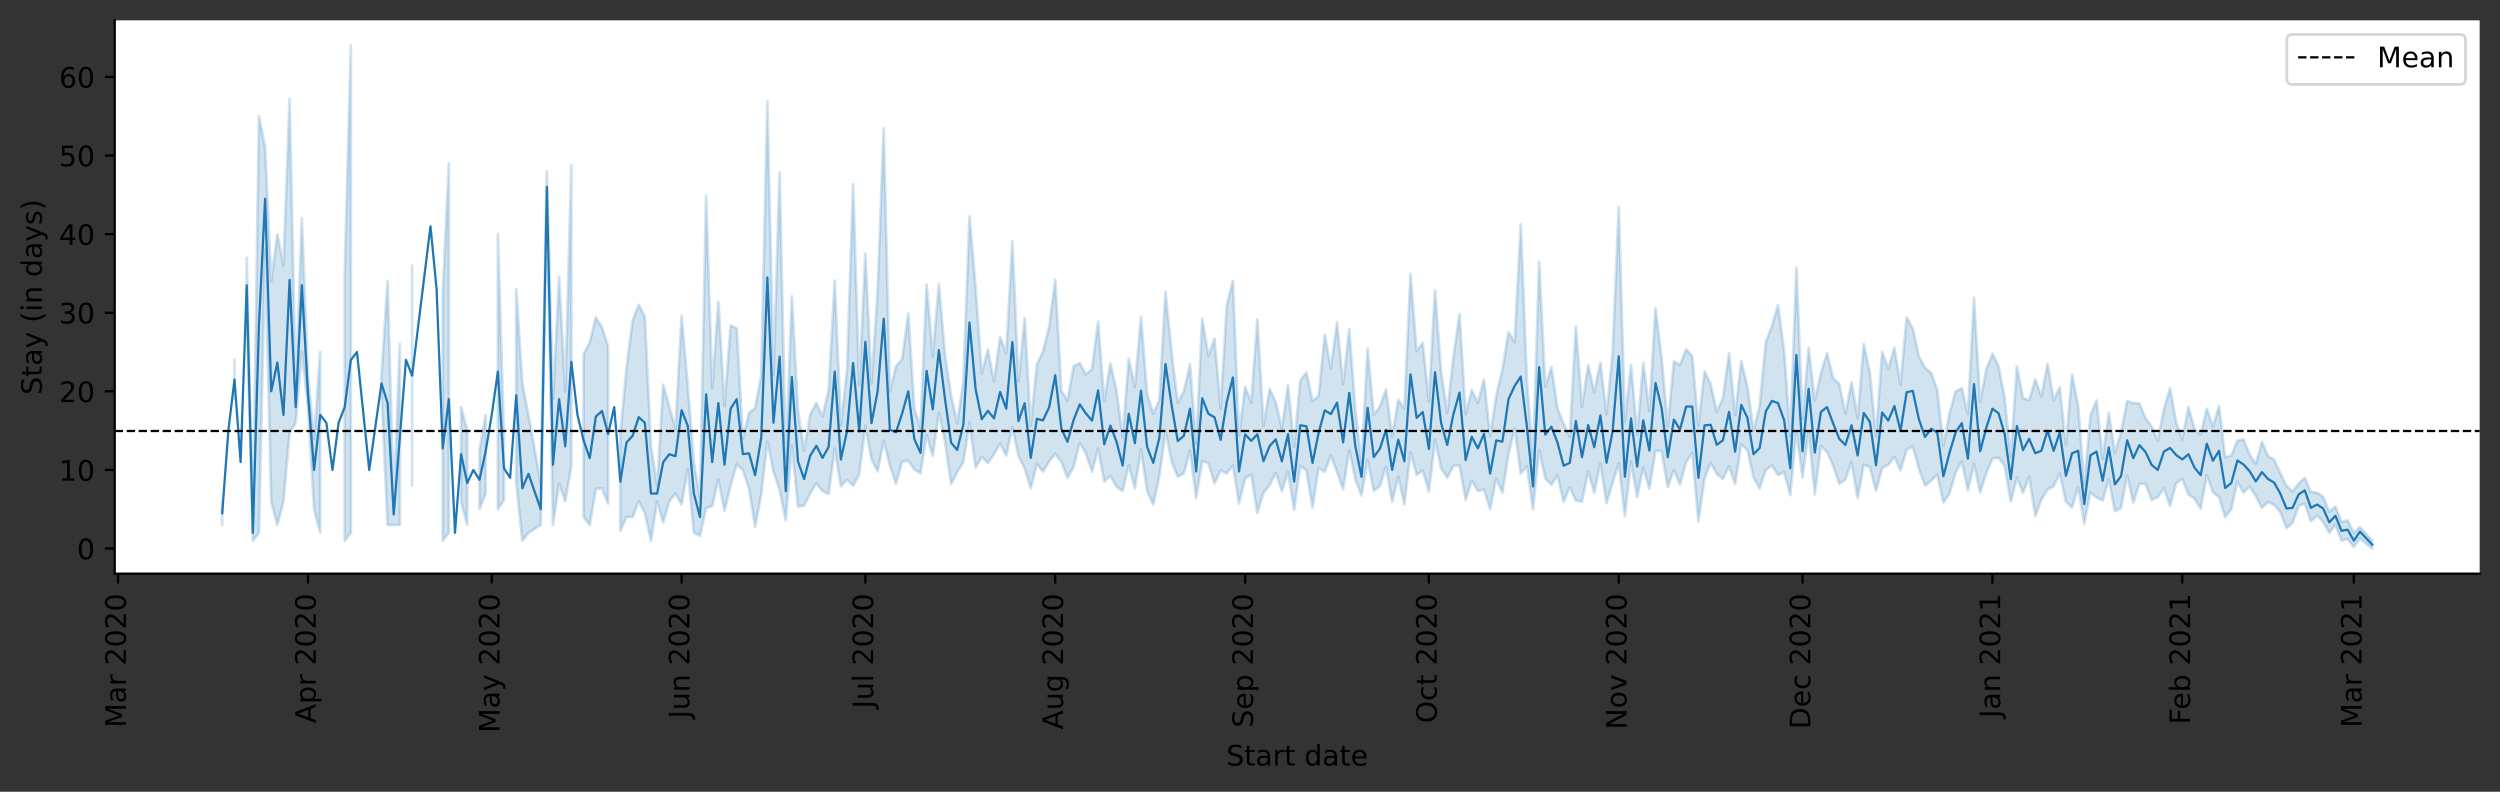 <?xml version="1.0" encoding="utf-8" standalone="no"?>
<!DOCTYPE svg PUBLIC "-//W3C//DTD SVG 1.1//EN"
  "http://www.w3.org/Graphics/SVG/1.1/DTD/svg11.dtd">
<!-- Created with matplotlib (https://matplotlib.org/) -->
<svg height="280.221pt" version="1.1" viewBox="0 0 884.803 280.221" width="884.803pt" xmlns="http://www.w3.org/2000/svg" xmlns:xlink="http://www.w3.org/1999/xlink">
 <rect x="0" y="0" width="884.803" height="280.221" fill="#333333" stroke="none"/>
 <defs>
  <style type="text/css">*{stroke-linecap:butt;stroke-linejoin:round;}</style>
 </defs>
 <g id="figure_1">
  <g id="patch_1">
   <path d="M 0 280.221 
L 884.803 280.221 
L 884.803 0 
L 0 0 
z
" style="fill:none;"/>
  </g>
  <g id="axes_1">
   <g id="patch_2">
    <path d="M 40.603 203.04 
L 877.603 203.04 
L 877.603 7.2 
L 40.603 7.2 
z
" style="fill:#ffffff;"/>
   </g>
   <g id="PolyCollection_1">
    <path clip-path="url(#p28c483b03a)" d="M 78.649 177.447 
L 78.649 185.793 
L 78.649 177.447 
L 78.649 177.447 
z
" style="fill:#1f77b4;fill-opacity:0.2;stroke:#1f77b4;stroke-opacity:0.2;"/>
    <path clip-path="url(#p28c483b03a)" d="M 82.984 127.375 
L 82.984 141.284 
L 82.984 127.375 
L 82.984 127.375 
z
" style="fill:#1f77b4;fill-opacity:0.2;stroke:#1f77b4;stroke-opacity:0.2;"/>
    <path clip-path="url(#p28c483b03a)" d="M 87.32 91.211 
L 87.32 110.684 
L 89.488 191.356 
L 91.656 188.575 
L 93.823 88.429 
L 95.991 177.447 
L 98.159 185.793 
L 100.327 177.447 
L 102.495 153.338 
L 104.663 149.629 
L 106.83 124.593 
L 108.998 144.065 
L 111.166 180.229 
L 113.334 188.575 
L 113.334 124.593 
L 113.334 124.593 
L 111.166 155.193 
L 108.998 132.938 
L 106.83 77.302 
L 104.663 138.502 
L 102.495 35.065 
L 100.327 93.993 
L 98.159 82.865 
L 95.991 99.556 
L 93.823 52.265 
L 91.656 41.138 
L 89.488 185.793 
L 87.32 91.211 
z
" style="fill:#1f77b4;fill-opacity:0.2;stroke:#1f77b4;stroke-opacity:0.2;"/>
    <path clip-path="url(#p28c483b03a)" d="M 122.005 96.775 
L 122.005 191.356 
L 124.173 188.575 
L 124.173 16.102 
L 124.173 16.102 
L 122.005 96.775 
z
" style="fill:#1f77b4;fill-opacity:0.2;stroke:#1f77b4;stroke-opacity:0.2;"/>
    <path clip-path="url(#p28c483b03a)" d="M 135.012 132.938 
L 135.012 138.502 
L 137.18 185.793 
L 139.348 185.793 
L 141.516 185.793 
L 141.516 121.811 
L 141.516 121.811 
L 139.348 178.375 
L 137.18 99.556 
L 135.012 132.938 
z
" style="fill:#1f77b4;fill-opacity:0.2;stroke:#1f77b4;stroke-opacity:0.2;"/>
    <path clip-path="url(#p28c483b03a)" d="M 145.851 93.993 
L 145.851 171.884 
L 145.851 93.993 
L 145.851 93.993 
z
" style="fill:#1f77b4;fill-opacity:0.2;stroke:#1f77b4;stroke-opacity:0.2;"/>
    <path clip-path="url(#p28c483b03a)" d="M 156.691 103.729 
L 156.691 191.356 
L 158.858 188.575 
L 158.858 57.829 
L 158.858 57.829 
L 156.691 103.729 
z
" style="fill:#1f77b4;fill-opacity:0.2;stroke:#1f77b4;stroke-opacity:0.2;"/>
    <path clip-path="url(#p28c483b03a)" d="M 163.194 144.065 
L 163.194 177.447 
L 165.362 185.793 
L 165.362 152.411 
L 165.362 152.411 
L 163.194 144.065 
z
" style="fill:#1f77b4;fill-opacity:0.2;stroke:#1f77b4;stroke-opacity:0.2;"/>
    <path clip-path="url(#p28c483b03a)" d="M 169.698 159.365 
L 169.698 180.229 
L 171.865 174.665 
L 171.865 146.847 
L 171.865 146.847 
L 169.698 159.365 
z
" style="fill:#1f77b4;fill-opacity:0.2;stroke:#1f77b4;stroke-opacity:0.2;"/>
    <path clip-path="url(#p28c483b03a)" d="M 176.201 82.865 
L 176.201 180.229 
L 178.369 176.891 
L 178.369 154.636 
L 178.369 154.636 
L 176.201 82.865 
z
" style="fill:#1f77b4;fill-opacity:0.2;stroke:#1f77b4;stroke-opacity:0.2;"/>
    <path clip-path="url(#p28c483b03a)" d="M 182.705 102.338 
L 182.705 170.956 
L 184.872 191.356 
L 187.04 188.575 
L 191.376 185.793 
L 193.544 71.738 
L 195.712 185.793 
L 197.879 171.089 
L 200.047 177.447 
L 202.215 164.929 
L 202.215 58.525 
L 202.215 58.525 
L 200.047 138.502 
L 197.879 97.967 
L 195.712 141.284 
L 193.544 60.611 
L 191.376 171.188 
L 187.04 146.847 
L 184.872 135.72 
L 182.705 102.338 
z
" style="fill:#1f77b4;fill-opacity:0.2;stroke:#1f77b4;stroke-opacity:0.2;"/>
    <path clip-path="url(#p28c483b03a)" d="M 206.551 125.288 
L 206.551 183.011 
L 208.719 185.793 
L 210.886 172.996 
L 213.054 172.811 
L 215.222 178.242 
L 215.222 122.606 
L 215.222 122.606 
L 213.054 115.784 
L 210.886 112.353 
L 208.719 121.115 
L 206.551 125.288 
z
" style="fill:#1f77b4;fill-opacity:0.2;stroke:#1f77b4;stroke-opacity:0.2;"/>
    <path clip-path="url(#p28c483b03a)" d="M 219.558 153.802 
L 219.558 187.879 
L 221.726 183.011 
L 223.893 183.011 
L 226.061 177.447 
L 228.229 181.62 
L 230.397 191.356 
L 232.565 177.447 
L 234.732 184.877 
L 236.9 177.447 
L 239.068 174.665 
L 241.236 178.56 
L 243.404 165.972 
L 245.572 188.575 
L 247.739 189.687 
L 249.907 179.881 
L 252.075 179.116 
L 254.243 169.665 
L 256.411 180.855 
L 258.579 171.884 
L 260.746 164.38 
L 262.914 166.32 
L 265.082 172.87 
L 267.25 186.411 
L 269.418 174.982 
L 271.586 156.262 
L 273.753 166.962 
L 275.921 173.28 
L 278.089 184.138 
L 280.257 157.722 
L 282.425 179.302 
L 284.593 178.945 
L 286.76 174.665 
L 288.928 171.038 
L 291.096 173.847 
L 293.264 174.869 
L 295.432 158.676 
L 297.6 172.121 
L 299.767 169.797 
L 301.935 171.884 
L 304.103 167.853 
L 306.271 150.644 
L 308.439 162.527 
L 310.607 166.826 
L 312.774 156.049 
L 314.942 164.816 
L 317.11 171.163 
L 319.278 163.417 
L 321.446 163.051 
L 323.614 166.204 
L 325.781 167.482 
L 327.949 153.941 
L 330.117 161.357 
L 332.285 146.02 
L 334.453 156.346 
L 336.621 171.31 
L 338.788 167.079 
L 340.956 163.417 
L 343.124 149.493 
L 345.292 165.547 
L 347.46 161.684 
L 349.628 163.901 
L 351.795 160.759 
L 353.963 157.047 
L 356.131 161.243 
L 358.299 151.182 
L 360.467 161.382 
L 362.635 165.715 
L 364.802 172.87 
L 366.97 164.234 
L 369.138 166.925 
L 371.306 163.361 
L 373.474 160.614 
L 375.642 163.46 
L 377.809 169.108 
L 379.977 165.312 
L 382.145 156.696 
L 384.313 160.435 
L 386.481 166.942 
L 388.649 158.853 
L 390.816 170.405 
L 392.984 168.437 
L 395.152 172.253 
L 397.32 173.778 
L 399.488 164.553 
L 401.656 172.816 
L 403.823 159.054 
L 405.991 173.805 
L 408.159 178.56 
L 410.327 168.52 
L 412.495 152.55 
L 414.663 163.42 
L 416.83 168.768 
L 418.998 167.56 
L 421.166 159.481 
L 423.334 176.27 
L 425.502 163.21 
L 427.67 163.941 
L 429.837 171.07 
L 432.005 166.444 
L 434.173 167.588 
L 436.341 164.692 
L 438.509 178.196 
L 440.677 169.256 
L 442.844 167.991 
L 445.012 181.518 
L 447.18 174.515 
L 449.348 171.648 
L 451.516 167.402 
L 453.684 173.834 
L 455.851 167.082 
L 458.019 180.497 
L 460.187 164.929 
L 462.355 166.426 
L 464.523 179.611 
L 466.691 165.547 
L 468.858 167.021 
L 471.026 161.261 
L 473.194 167.024 
L 475.362 173.135 
L 477.53 159.273 
L 479.698 169.663 
L 481.865 175.361 
L 484.033 162.783 
L 486.201 173.654 
L 488.369 172.058 
L 490.537 165.214 
L 492.705 177.601 
L 494.872 168.709 
L 497.04 178.56 
L 499.208 160.114 
L 501.376 168.059 
L 503.544 166.573 
L 505.712 173.976 
L 507.879 155.723 
L 510.047 165.706 
L 512.215 169.102 
L 514.383 164.929 
L 516.551 164.703 
L 518.719 176.891 
L 520.886 170.095 
L 523.054 173.8 
L 525.222 173.281 
L 527.39 180.229 
L 529.558 169.27 
L 531.726 174.434 
L 533.893 160.76 
L 536.061 151.536 
L 538.229 167.711 
L 540.397 165.015 
L 542.565 180.229 
L 544.732 159.264 
L 546.9 169.301 
L 549.068 171.612 
L 551.236 168.284 
L 553.404 177.661 
L 555.572 172.44 
L 557.739 177.239 
L 559.907 177.452 
L 562.075 166.916 
L 564.243 174.364 
L 566.411 164.029 
L 568.579 178.089 
L 570.746 170.961 
L 572.914 163.998 
L 575.082 182.614 
L 577.25 163.373 
L 579.418 175.861 
L 581.586 165.464 
L 583.753 172.954 
L 585.921 159.447 
L 588.089 159.648 
L 590.257 172.405 
L 592.425 166.327 
L 594.593 171.496 
L 596.76 163.543 
L 598.928 160.265 
L 601.096 184.528 
L 603.264 169.482 
L 605.432 163.776 
L 607.6 167.711 
L 609.767 169.53 
L 611.935 165.041 
L 614.103 171.354 
L 616.271 157.21 
L 618.439 159.37 
L 620.607 168.951 
L 622.774 172.909 
L 624.942 166.324 
L 627.11 164.735 
L 629.278 168.108 
L 631.446 167.066 
L 633.614 175.267 
L 635.781 152.682 
L 637.949 168.975 
L 640.117 152.537 
L 642.285 174.958 
L 644.453 157.859 
L 646.621 159.965 
L 648.788 164.929 
L 650.956 171.191 
L 653.124 169.734 
L 655.292 163.538 
L 657.46 176.294 
L 659.628 164.412 
L 661.795 165.393 
L 663.963 173.738 
L 666.131 165.778 
L 668.299 164.469 
L 670.467 161.645 
L 672.635 166.562 
L 674.802 159.128 
L 676.97 157.975 
L 679.138 165.906 
L 681.306 171.884 
L 683.474 170.096 
L 685.642 168.062 
L 687.809 177.799 
L 689.977 174.665 
L 692.145 167.247 
L 694.313 163.263 
L 696.481 173.606 
L 698.649 164.234 
L 700.816 174.318 
L 702.984 167.512 
L 705.152 162.346 
L 707.32 161.993 
L 709.488 164.86 
L 711.656 177.611 
L 713.823 169.102 
L 715.991 174.48 
L 718.159 168.688 
L 720.327 182.672 
L 722.495 176.837 
L 724.663 173.275 
L 726.83 172.087 
L 728.998 167.556 
L 731.166 177.586 
L 733.334 179.611 
L 735.502 172.405 
L 737.67 185.329 
L 739.837 174.278 
L 742.005 176.062 
L 744.173 177.154 
L 746.341 169.698 
L 748.509 180.925 
L 750.677 179.673 
L 752.844 168.246 
L 755.012 177.911 
L 757.18 171.242 
L 759.348 171.292 
L 761.516 176.948 
L 763.684 175.949 
L 765.851 172.817 
L 768.019 179.116 
L 770.187 171.049 
L 772.355 169.473 
L 774.523 174.982 
L 776.691 176.454 
L 778.858 180.003 
L 781.026 168.175 
L 783.194 174.208 
L 785.362 175.858 
L 787.53 183.011 
L 789.698 180.229 
L 791.865 170.4 
L 794.033 174.387 
L 796.201 172.197 
L 798.369 175.521 
L 800.537 179.832 
L 802.705 177.661 
L 804.872 178.737 
L 807.04 181.156 
L 809.208 186.905 
L 811.376 185.097 
L 813.544 178.993 
L 815.712 178.282 
L 817.879 184.528 
L 820.047 182.455 
L 822.215 184.68 
L 824.383 188.575 
L 826.551 185.793 
L 828.719 191.356 
L 830.886 190.8 
L 833.054 193.582 
L 835.222 190.562 
L 839.558 194.138 
L 839.558 191.356 
L 839.558 191.356 
L 835.222 186.588 
L 833.054 188.575 
L 830.886 184.124 
L 828.719 184.75 
L 826.551 179.302 
L 824.383 181.156 
L 822.215 175.778 
L 820.047 174.387 
L 817.879 174.16 
L 815.712 169.095 
L 813.544 171.111 
L 811.376 173.97 
L 809.208 171.884 
L 807.04 167.473 
L 804.872 162.682 
L 802.705 161.398 
L 800.537 156.385 
L 798.369 164.18 
L 796.201 160.907 
L 794.033 155.464 
L 791.865 155.935 
L 789.698 161.214 
L 787.53 161.855 
L 785.362 143.668 
L 783.194 151.014 
L 781.026 144.684 
L 778.858 153.802 
L 776.691 151.81 
L 774.523 144.065 
L 772.355 155.564 
L 770.187 149.337 
L 768.019 137.389 
L 765.851 144.749 
L 763.684 156.043 
L 761.516 150.881 
L 759.348 148.035 
L 757.18 142.776 
L 755.012 142.675 
L 752.844 141.92 
L 750.677 152.967 
L 748.509 160.287 
L 746.341 146.052 
L 744.173 162.363 
L 742.005 141.741 
L 739.837 147.245 
L 737.67 171.42 
L 735.502 143.718 
L 733.334 132.621 
L 731.166 157.418 
L 728.998 137.107 
L 726.83 141.671 
L 724.663 128.758 
L 722.495 140.356 
L 720.327 134.32 
L 718.159 141.697 
L 715.991 140.908 
L 713.823 129.753 
L 711.656 161.902 
L 709.488 140.841 
L 707.32 129.534 
L 705.152 125.189 
L 702.984 130.743 
L 700.816 142.327 
L 698.649 105.352 
L 696.481 146.45 
L 694.313 137.382 
L 692.145 138.502 
L 689.977 146.321 
L 687.809 157.796 
L 685.642 137.919 
L 683.474 131.952 
L 681.306 130.147 
L 679.138 126.119 
L 676.97 116.247 
L 674.802 112.3 
L 672.635 136.201 
L 670.467 123.075 
L 668.299 130.465 
L 666.131 124.454 
L 663.963 154.446 
L 661.795 132.003 
L 659.628 121.802 
L 657.46 148.001 
L 655.292 135.277 
L 653.124 146.468 
L 650.956 135.943 
L 648.788 133.86 
L 646.621 124.99 
L 644.453 132.121 
L 642.285 141.862 
L 640.117 123.075 
L 637.949 148.485 
L 635.781 94.774 
L 633.614 154.597 
L 631.446 124.222 
L 629.278 107.897 
L 627.11 115.443 
L 624.942 121.115 
L 622.774 143.623 
L 620.607 152.565 
L 618.439 136.714 
L 616.271 127.838 
L 614.103 146.844 
L 611.935 125.015 
L 609.767 140.856 
L 607.6 145.735 
L 605.432 135.946 
L 603.264 131.45 
L 601.096 150.634 
L 598.928 126.057 
L 596.76 123.594 
L 594.593 129.163 
L 592.425 127.927 
L 590.257 150.842 
L 588.089 126.818 
L 585.921 109.047 
L 583.753 145.558 
L 581.586 128.439 
L 579.418 153.736 
L 577.25 129.113 
L 575.082 149.232 
L 572.914 73.236 
L 570.746 124.764 
L 568.579 146.633 
L 566.411 128.352 
L 564.243 138.811 
L 562.075 129.148 
L 559.907 144.065 
L 557.739 115.6 
L 555.572 154.636 
L 553.404 150.046 
L 551.236 144.556 
L 549.068 129.878 
L 546.9 136.714 
L 544.732 92.687 
L 542.565 162.982 
L 540.397 134.407 
L 538.229 79.388 
L 536.061 121.072 
L 533.893 117.476 
L 531.726 130.852 
L 529.558 139.966 
L 527.39 154.434 
L 525.222 134.329 
L 523.054 142.496 
L 520.886 138.094 
L 518.719 146.562 
L 516.551 111.124 
L 514.383 126.447 
L 512.215 146.152 
L 510.047 131.698 
L 507.879 102.686 
L 505.712 142.211 
L 503.544 121.299 
L 501.376 124.245 
L 499.208 96.967 
L 497.04 144.608 
L 494.872 141.477 
L 492.705 154.607 
L 490.537 137.803 
L 488.369 143.887 
L 486.201 146.847 
L 484.033 123.455 
L 481.865 163.877 
L 479.698 145.178 
L 477.53 116.433 
L 475.362 135.859 
L 473.194 114.152 
L 471.026 130.348 
L 468.858 118.56 
L 466.691 140.198 
L 464.523 141.894 
L 462.355 131.805 
L 460.187 134.677 
L 458.019 158.104 
L 455.851 136.349 
L 453.684 151.715 
L 451.516 142.358 
L 449.348 137.531 
L 447.18 150.711 
L 445.012 113.027 
L 442.844 142.484 
L 440.677 136.877 
L 438.509 154.123 
L 436.341 99.389 
L 434.173 108.028 
L 432.005 144.664 
L 429.837 119.843 
L 427.67 125.969 
L 425.502 112.792 
L 423.334 157.116 
L 421.166 128.881 
L 418.998 138.502 
L 416.83 142.508 
L 414.663 124.711 
L 412.495 103.262 
L 410.327 141.573 
L 408.159 146.43 
L 405.991 139.545 
L 403.823 112.189 
L 401.656 137.014 
L 399.488 126.995 
L 397.32 154.859 
L 395.152 138.139 
L 392.984 128.596 
L 390.816 142.025 
L 388.649 113.813 
L 386.481 130.616 
L 384.313 132.51 
L 382.145 128.439 
L 379.977 129.651 
L 377.809 141.821 
L 375.642 138.249 
L 373.474 98.949 
L 371.306 115.702 
L 369.138 124.351 
L 366.97 128.989 
L 364.802 150.611 
L 362.635 112.613 
L 360.467 135.094 
L 358.299 85.334 
L 356.131 125.07 
L 353.963 119.255 
L 351.795 135.052 
L 349.628 123.74 
L 347.46 132.217 
L 345.292 101.716 
L 343.124 76.599 
L 340.956 134.991 
L 338.788 149.752 
L 336.621 140.113 
L 334.453 125.643 
L 332.285 100.53 
L 330.117 126.177 
L 327.949 100.662 
L 325.781 151.368 
L 323.614 144.642 
L 321.446 111.007 
L 319.278 127.13 
L 317.11 129.571 
L 314.942 138.615 
L 312.774 45.418 
L 310.607 102.838 
L 308.439 135.846 
L 306.271 89.73 
L 304.103 136.415 
L 301.935 65.21 
L 299.767 131.195 
L 297.6 150.556 
L 295.432 99.313 
L 293.264 138.104 
L 291.096 147.334 
L 288.928 142.562 
L 286.76 146.61 
L 284.593 159.472 
L 282.425 145.219 
L 280.257 104.867 
L 278.089 162.982 
L 275.921 61.069 
L 273.753 132.724 
L 271.586 35.896 
L 269.418 132.938 
L 267.25 144.367 
L 265.082 146.193 
L 262.914 155.193 
L 260.746 116.247 
L 258.579 115.135 
L 256.411 143.756 
L 254.243 106.789 
L 252.075 137.389 
L 249.907 69.295 
L 247.739 176.335 
L 245.572 163.538 
L 243.404 136.415 
L 241.236 111.796 
L 239.068 151.715 
L 236.9 144.065 
L 234.732 136.172 
L 232.565 171.884 
L 230.397 157.975 
L 228.229 112.075 
L 226.061 107.872 
L 223.893 113.465 
L 221.726 130.156 
L 219.558 153.802 
z
" style="fill:#1f77b4;fill-opacity:0.2;stroke:#1f77b4;stroke-opacity:0.2;"/>
   </g>
   <g id="matplotlib.axis_1">
    <g id="xtick_1">
     <g id="line2d_1">
      <defs>
       <path d="M 0 0 
L 0 3.5 
" id="m3327deceac" style="stroke:#000000;stroke-width:0.8;"/>
      </defs>
      <g>
       <use style="stroke:#000000;stroke-width:0.8;" x="41.795" xlink:href="#m3327deceac" y="203.04"/>
      </g>
     </g>
     <g id="text_1">
      <!-- Mar 2020 -->
      <g transform="translate(44.555 257.535)rotate(-90)scale(0.1 -0.1)">
       <defs>
        <path d="M 9.812 72.906 
L 24.516 72.906 
L 43.109 23.297 
L 61.812 72.906 
L 76.516 72.906 
L 76.516 0 
L 66.891 0 
L 66.891 64.016 
L 48.094 14.016 
L 38.188 14.016 
L 19.391 64.016 
L 19.391 0 
L 9.812 0 
z
" id="DejaVuSans-77"/>
        <path d="M 34.281 27.484 
Q 23.391 27.484 19.188 25 
Q 14.984 22.516 14.984 16.5 
Q 14.984 11.719 18.141 8.906 
Q 21.297 6.109 26.703 6.109 
Q 34.188 6.109 38.703 11.406 
Q 43.219 16.703 43.219 25.484 
L 43.219 27.484 
z
M 52.203 31.203 
L 52.203 0 
L 43.219 0 
L 43.219 8.297 
Q 40.141 3.328 35.547 0.953 
Q 30.953 -1.422 24.312 -1.422 
Q 15.922 -1.422 10.953 3.297 
Q 6 8.016 6 15.922 
Q 6 25.141 12.172 29.828 
Q 18.359 34.516 30.609 34.516 
L 43.219 34.516 
L 43.219 35.406 
Q 43.219 41.609 39.141 45 
Q 35.062 48.391 27.688 48.391 
Q 23 48.391 18.547 47.266 
Q 14.109 46.141 10.016 43.891 
L 10.016 52.203 
Q 14.938 54.109 19.578 55.047 
Q 24.219 56 28.609 56 
Q 40.484 56 46.344 49.844 
Q 52.203 43.703 52.203 31.203 
z
" id="DejaVuSans-97"/>
        <path d="M 41.109 46.297 
Q 39.594 47.172 37.812 47.578 
Q 36.031 48 33.891 48 
Q 26.266 48 22.188 43.047 
Q 18.109 38.094 18.109 28.812 
L 18.109 0 
L 9.078 0 
L 9.078 54.688 
L 18.109 54.688 
L 18.109 46.188 
Q 20.953 51.172 25.484 53.578 
Q 30.031 56 36.531 56 
Q 37.453 56 38.578 55.875 
Q 39.703 55.766 41.062 55.516 
z
" id="DejaVuSans-114"/>
        <path id="DejaVuSans-32"/>
        <path d="M 19.188 8.297 
L 53.609 8.297 
L 53.609 0 
L 7.328 0 
L 7.328 8.297 
Q 12.938 14.109 22.625 23.891 
Q 32.328 33.688 34.812 36.531 
Q 39.547 41.844 41.422 45.531 
Q 43.312 49.219 43.312 52.781 
Q 43.312 58.594 39.234 62.25 
Q 35.156 65.922 28.609 65.922 
Q 23.969 65.922 18.812 64.312 
Q 13.672 62.703 7.812 59.422 
L 7.812 69.391 
Q 13.766 71.781 18.938 73 
Q 24.125 74.219 28.422 74.219 
Q 39.75 74.219 46.484 68.547 
Q 53.219 62.891 53.219 53.422 
Q 53.219 48.922 51.531 44.891 
Q 49.859 40.875 45.406 35.406 
Q 44.188 33.984 37.641 27.219 
Q 31.109 20.453 19.188 8.297 
z
" id="DejaVuSans-50"/>
        <path d="M 31.781 66.406 
Q 24.172 66.406 20.328 58.906 
Q 16.5 51.422 16.5 36.375 
Q 16.5 21.391 20.328 13.891 
Q 24.172 6.391 31.781 6.391 
Q 39.453 6.391 43.281 13.891 
Q 47.125 21.391 47.125 36.375 
Q 47.125 51.422 43.281 58.906 
Q 39.453 66.406 31.781 66.406 
z
M 31.781 74.219 
Q 44.047 74.219 50.516 64.516 
Q 56.984 54.828 56.984 36.375 
Q 56.984 17.969 50.516 8.266 
Q 44.047 -1.422 31.781 -1.422 
Q 19.531 -1.422 13.062 8.266 
Q 6.594 17.969 6.594 36.375 
Q 6.594 54.828 13.062 64.516 
Q 19.531 74.219 31.781 74.219 
z
" id="DejaVuSans-48"/>
       </defs>
       <use xlink:href="#DejaVuSans-77"/>
       <use x="86.279" xlink:href="#DejaVuSans-97"/>
       <use x="147.559" xlink:href="#DejaVuSans-114"/>
       <use x="188.672" xlink:href="#DejaVuSans-32"/>
       <use x="220.459" xlink:href="#DejaVuSans-50"/>
       <use x="284.082" xlink:href="#DejaVuSans-48"/>
       <use x="347.705" xlink:href="#DejaVuSans-50"/>
       <use x="411.328" xlink:href="#DejaVuSans-48"/>
      </g>
     </g>
    </g>
    <g id="xtick_2">
     <g id="line2d_2">
      <g>
       <use style="stroke:#000000;stroke-width:0.8;" x="108.998" xlink:href="#m3327deceac" y="203.04"/>
      </g>
     </g>
     <g id="text_2">
      <!-- Apr 2020 -->
      <g transform="translate(111.758 255.968)rotate(-90)scale(0.1 -0.1)">
       <defs>
        <path d="M 34.188 63.188 
L 20.797 26.906 
L 47.609 26.906 
z
M 28.609 72.906 
L 39.797 72.906 
L 67.578 0 
L 57.328 0 
L 50.688 18.703 
L 17.828 18.703 
L 11.188 0 
L 0.781 0 
z
" id="DejaVuSans-65"/>
        <path d="M 18.109 8.203 
L 18.109 -20.797 
L 9.078 -20.797 
L 9.078 54.688 
L 18.109 54.688 
L 18.109 46.391 
Q 20.953 51.266 25.266 53.625 
Q 29.594 56 35.594 56 
Q 45.562 56 51.781 48.094 
Q 58.016 40.188 58.016 27.297 
Q 58.016 14.406 51.781 6.484 
Q 45.562 -1.422 35.594 -1.422 
Q 29.594 -1.422 25.266 0.953 
Q 20.953 3.328 18.109 8.203 
z
M 48.688 27.297 
Q 48.688 37.203 44.609 42.844 
Q 40.531 48.484 33.406 48.484 
Q 26.266 48.484 22.188 42.844 
Q 18.109 37.203 18.109 27.297 
Q 18.109 17.391 22.188 11.75 
Q 26.266 6.109 33.406 6.109 
Q 40.531 6.109 44.609 11.75 
Q 48.688 17.391 48.688 27.297 
z
" id="DejaVuSans-112"/>
       </defs>
       <use xlink:href="#DejaVuSans-65"/>
       <use x="68.408" xlink:href="#DejaVuSans-112"/>
       <use x="131.885" xlink:href="#DejaVuSans-114"/>
       <use x="172.998" xlink:href="#DejaVuSans-32"/>
       <use x="204.785" xlink:href="#DejaVuSans-50"/>
       <use x="268.408" xlink:href="#DejaVuSans-48"/>
       <use x="332.031" xlink:href="#DejaVuSans-50"/>
       <use x="395.654" xlink:href="#DejaVuSans-48"/>
      </g>
     </g>
    </g>
    <g id="xtick_3">
     <g id="line2d_3">
      <g>
       <use style="stroke:#000000;stroke-width:0.8;" x="174.033" xlink:href="#m3327deceac" y="203.04"/>
      </g>
     </g>
     <g id="text_3">
      <!-- May 2020 -->
      <g transform="translate(176.793 259.343)rotate(-90)scale(0.1 -0.1)">
       <defs>
        <path d="M 32.172 -5.078 
Q 28.375 -14.844 24.75 -17.812 
Q 21.141 -20.797 15.094 -20.797 
L 7.906 -20.797 
L 7.906 -13.281 
L 13.188 -13.281 
Q 16.891 -13.281 18.938 -11.516 
Q 21 -9.766 23.484 -3.219 
L 25.094 0.875 
L 2.984 54.688 
L 12.5 54.688 
L 29.594 11.922 
L 46.688 54.688 
L 56.203 54.688 
z
" id="DejaVuSans-121"/>
       </defs>
       <use xlink:href="#DejaVuSans-77"/>
       <use x="86.279" xlink:href="#DejaVuSans-97"/>
       <use x="147.559" xlink:href="#DejaVuSans-121"/>
       <use x="206.738" xlink:href="#DejaVuSans-32"/>
       <use x="238.525" xlink:href="#DejaVuSans-50"/>
       <use x="302.148" xlink:href="#DejaVuSans-48"/>
       <use x="365.771" xlink:href="#DejaVuSans-50"/>
       <use x="429.395" xlink:href="#DejaVuSans-48"/>
      </g>
     </g>
    </g>
    <g id="xtick_4">
     <g id="line2d_4">
      <g>
       <use style="stroke:#000000;stroke-width:0.8;" x="241.236" xlink:href="#m3327deceac" y="203.04"/>
      </g>
     </g>
     <g id="text_4">
      <!-- Jun 2020 -->
      <g transform="translate(243.995 254.293)rotate(-90)scale(0.1 -0.1)">
       <defs>
        <path d="M 9.812 72.906 
L 19.672 72.906 
L 19.672 5.078 
Q 19.672 -8.109 14.672 -14.062 
Q 9.672 -20.016 -1.422 -20.016 
L -5.172 -20.016 
L -5.172 -11.719 
L -2.094 -11.719 
Q 4.438 -11.719 7.125 -8.047 
Q 9.812 -4.391 9.812 5.078 
z
" id="DejaVuSans-74"/>
        <path d="M 8.5 21.578 
L 8.5 54.688 
L 17.484 54.688 
L 17.484 21.922 
Q 17.484 14.156 20.5 10.266 
Q 23.531 6.391 29.594 6.391 
Q 36.859 6.391 41.078 11.031 
Q 45.312 15.672 45.312 23.688 
L 45.312 54.688 
L 54.297 54.688 
L 54.297 0 
L 45.312 0 
L 45.312 8.406 
Q 42.047 3.422 37.719 1 
Q 33.406 -1.422 27.688 -1.422 
Q 18.266 -1.422 13.375 4.438 
Q 8.5 10.297 8.5 21.578 
z
M 31.109 56 
z
" id="DejaVuSans-117"/>
        <path d="M 54.891 33.016 
L 54.891 0 
L 45.906 0 
L 45.906 32.719 
Q 45.906 40.484 42.875 44.328 
Q 39.844 48.188 33.797 48.188 
Q 26.516 48.188 22.312 43.547 
Q 18.109 38.922 18.109 30.906 
L 18.109 0 
L 9.078 0 
L 9.078 54.688 
L 18.109 54.688 
L 18.109 46.188 
Q 21.344 51.125 25.703 53.562 
Q 30.078 56 35.797 56 
Q 45.219 56 50.047 50.172 
Q 54.891 44.344 54.891 33.016 
z
" id="DejaVuSans-110"/>
       </defs>
       <use xlink:href="#DejaVuSans-74"/>
       <use x="29.492" xlink:href="#DejaVuSans-117"/>
       <use x="92.871" xlink:href="#DejaVuSans-110"/>
       <use x="156.25" xlink:href="#DejaVuSans-32"/>
       <use x="188.037" xlink:href="#DejaVuSans-50"/>
       <use x="251.66" xlink:href="#DejaVuSans-48"/>
       <use x="315.283" xlink:href="#DejaVuSans-50"/>
       <use x="378.906" xlink:href="#DejaVuSans-48"/>
      </g>
     </g>
    </g>
    <g id="xtick_5">
     <g id="line2d_5">
      <g>
       <use style="stroke:#000000;stroke-width:0.8;" x="306.271" xlink:href="#m3327deceac" y="203.04"/>
      </g>
     </g>
     <g id="text_5">
      <!-- Jul 2020 -->
      <g transform="translate(309.03 250.734)rotate(-90)scale(0.1 -0.1)">
       <defs>
        <path d="M 9.422 75.984 
L 18.406 75.984 
L 18.406 0 
L 9.422 0 
z
" id="DejaVuSans-108"/>
       </defs>
       <use xlink:href="#DejaVuSans-74"/>
       <use x="29.492" xlink:href="#DejaVuSans-117"/>
       <use x="92.871" xlink:href="#DejaVuSans-108"/>
       <use x="120.654" xlink:href="#DejaVuSans-32"/>
       <use x="152.441" xlink:href="#DejaVuSans-50"/>
       <use x="216.064" xlink:href="#DejaVuSans-48"/>
       <use x="279.688" xlink:href="#DejaVuSans-50"/>
       <use x="343.311" xlink:href="#DejaVuSans-48"/>
      </g>
     </g>
    </g>
    <g id="xtick_6">
     <g id="line2d_6">
      <g>
       <use style="stroke:#000000;stroke-width:0.8;" x="373.474" xlink:href="#m3327deceac" y="203.04"/>
      </g>
     </g>
     <g id="text_6">
      <!-- Aug 2020 -->
      <g transform="translate(376.233 258.195)rotate(-90)scale(0.1 -0.1)">
       <defs>
        <path d="M 45.406 27.984 
Q 45.406 37.75 41.375 43.109 
Q 37.359 48.484 30.078 48.484 
Q 22.859 48.484 18.828 43.109 
Q 14.797 37.75 14.797 27.984 
Q 14.797 18.266 18.828 12.891 
Q 22.859 7.516 30.078 7.516 
Q 37.359 7.516 41.375 12.891 
Q 45.406 18.266 45.406 27.984 
z
M 54.391 6.781 
Q 54.391 -7.172 48.188 -13.984 
Q 42 -20.797 29.203 -20.797 
Q 24.469 -20.797 20.266 -20.094 
Q 16.062 -19.391 12.109 -17.922 
L 12.109 -9.188 
Q 16.062 -11.328 19.922 -12.344 
Q 23.781 -13.375 27.781 -13.375 
Q 36.625 -13.375 41.016 -8.766 
Q 45.406 -4.156 45.406 5.172 
L 45.406 9.625 
Q 42.625 4.781 38.281 2.391 
Q 33.938 0 27.875 0 
Q 17.828 0 11.672 7.656 
Q 5.516 15.328 5.516 27.984 
Q 5.516 40.672 11.672 48.328 
Q 17.828 56 27.875 56 
Q 33.938 56 38.281 53.609 
Q 42.625 51.219 45.406 46.391 
L 45.406 54.688 
L 54.391 54.688 
z
" id="DejaVuSans-103"/>
       </defs>
       <use xlink:href="#DejaVuSans-65"/>
       <use x="68.408" xlink:href="#DejaVuSans-117"/>
       <use x="131.787" xlink:href="#DejaVuSans-103"/>
       <use x="195.264" xlink:href="#DejaVuSans-32"/>
       <use x="227.051" xlink:href="#DejaVuSans-50"/>
       <use x="290.674" xlink:href="#DejaVuSans-48"/>
       <use x="354.297" xlink:href="#DejaVuSans-50"/>
       <use x="417.92" xlink:href="#DejaVuSans-48"/>
      </g>
     </g>
    </g>
    <g id="xtick_7">
     <g id="line2d_7">
      <g>
       <use style="stroke:#000000;stroke-width:0.8;" x="440.677" xlink:href="#m3327deceac" y="203.04"/>
      </g>
     </g>
     <g id="text_7">
      <!-- Sep 2020 -->
      <g transform="translate(443.436 257.518)rotate(-90)scale(0.1 -0.1)">
       <defs>
        <path d="M 53.516 70.516 
L 53.516 60.891 
Q 47.906 63.578 42.922 64.891 
Q 37.938 66.219 33.297 66.219 
Q 25.25 66.219 20.875 63.094 
Q 16.5 59.969 16.5 54.203 
Q 16.5 49.359 19.406 46.891 
Q 22.312 44.438 30.422 42.922 
L 36.375 41.703 
Q 47.406 39.594 52.656 34.297 
Q 57.906 29 57.906 20.125 
Q 57.906 9.516 50.797 4.047 
Q 43.703 -1.422 29.984 -1.422 
Q 24.812 -1.422 18.969 -0.25 
Q 13.141 0.922 6.891 3.219 
L 6.891 13.375 
Q 12.891 10.016 18.656 8.297 
Q 24.422 6.594 29.984 6.594 
Q 38.422 6.594 43.016 9.906 
Q 47.609 13.234 47.609 19.391 
Q 47.609 24.75 44.312 27.781 
Q 41.016 30.812 33.5 32.328 
L 27.484 33.5 
Q 16.453 35.688 11.516 40.375 
Q 6.594 45.062 6.594 53.422 
Q 6.594 63.094 13.406 68.656 
Q 20.219 74.219 32.172 74.219 
Q 37.312 74.219 42.625 73.281 
Q 47.953 72.359 53.516 70.516 
z
" id="DejaVuSans-83"/>
        <path d="M 56.203 29.594 
L 56.203 25.203 
L 14.891 25.203 
Q 15.484 15.922 20.484 11.062 
Q 25.484 6.203 34.422 6.203 
Q 39.594 6.203 44.453 7.469 
Q 49.312 8.734 54.109 11.281 
L 54.109 2.781 
Q 49.266 0.734 44.188 -0.344 
Q 39.109 -1.422 33.891 -1.422 
Q 20.797 -1.422 13.156 6.188 
Q 5.516 13.812 5.516 26.812 
Q 5.516 40.234 12.766 48.109 
Q 20.016 56 32.328 56 
Q 43.359 56 49.781 48.891 
Q 56.203 41.797 56.203 29.594 
z
M 47.219 32.234 
Q 47.125 39.594 43.094 43.984 
Q 39.062 48.391 32.422 48.391 
Q 24.906 48.391 20.391 44.141 
Q 15.875 39.891 15.188 32.172 
z
" id="DejaVuSans-101"/>
       </defs>
       <use xlink:href="#DejaVuSans-83"/>
       <use x="63.477" xlink:href="#DejaVuSans-101"/>
       <use x="125" xlink:href="#DejaVuSans-112"/>
       <use x="188.477" xlink:href="#DejaVuSans-32"/>
       <use x="220.264" xlink:href="#DejaVuSans-50"/>
       <use x="283.887" xlink:href="#DejaVuSans-48"/>
       <use x="347.51" xlink:href="#DejaVuSans-50"/>
       <use x="411.133" xlink:href="#DejaVuSans-48"/>
      </g>
     </g>
    </g>
    <g id="xtick_8">
     <g id="line2d_8">
      <g>
       <use style="stroke:#000000;stroke-width:0.8;" x="505.712" xlink:href="#m3327deceac" y="203.04"/>
      </g>
     </g>
     <g id="text_8">
      <!-- Oct 2020 -->
      <g transform="translate(508.471 255.959)rotate(-90)scale(0.1 -0.1)">
       <defs>
        <path d="M 39.406 66.219 
Q 28.656 66.219 22.328 58.203 
Q 16.016 50.203 16.016 36.375 
Q 16.016 22.609 22.328 14.594 
Q 28.656 6.594 39.406 6.594 
Q 50.141 6.594 56.422 14.594 
Q 62.703 22.609 62.703 36.375 
Q 62.703 50.203 56.422 58.203 
Q 50.141 66.219 39.406 66.219 
z
M 39.406 74.219 
Q 54.734 74.219 63.906 63.938 
Q 73.094 53.656 73.094 36.375 
Q 73.094 19.141 63.906 8.859 
Q 54.734 -1.422 39.406 -1.422 
Q 24.031 -1.422 14.812 8.828 
Q 5.609 19.094 5.609 36.375 
Q 5.609 53.656 14.812 63.938 
Q 24.031 74.219 39.406 74.219 
z
" id="DejaVuSans-79"/>
        <path d="M 48.781 52.594 
L 48.781 44.188 
Q 44.969 46.297 41.141 47.344 
Q 37.312 48.391 33.406 48.391 
Q 24.656 48.391 19.812 42.844 
Q 14.984 37.312 14.984 27.297 
Q 14.984 17.281 19.812 11.734 
Q 24.656 6.203 33.406 6.203 
Q 37.312 6.203 41.141 7.25 
Q 44.969 8.297 48.781 10.406 
L 48.781 2.094 
Q 45.016 0.344 40.984 -0.531 
Q 36.969 -1.422 32.422 -1.422 
Q 20.062 -1.422 12.781 6.344 
Q 5.516 14.109 5.516 27.297 
Q 5.516 40.672 12.859 48.328 
Q 20.219 56 33.016 56 
Q 37.156 56 41.109 55.141 
Q 45.062 54.297 48.781 52.594 
z
" id="DejaVuSans-99"/>
        <path d="M 18.312 70.219 
L 18.312 54.688 
L 36.812 54.688 
L 36.812 47.703 
L 18.312 47.703 
L 18.312 18.016 
Q 18.312 11.328 20.141 9.422 
Q 21.969 7.516 27.594 7.516 
L 36.812 7.516 
L 36.812 0 
L 27.594 0 
Q 17.188 0 13.234 3.875 
Q 9.281 7.766 9.281 18.016 
L 9.281 47.703 
L 2.688 47.703 
L 2.688 54.688 
L 9.281 54.688 
L 9.281 70.219 
z
" id="DejaVuSans-116"/>
       </defs>
       <use xlink:href="#DejaVuSans-79"/>
       <use x="78.711" xlink:href="#DejaVuSans-99"/>
       <use x="133.691" xlink:href="#DejaVuSans-116"/>
       <use x="172.9" xlink:href="#DejaVuSans-32"/>
       <use x="204.688" xlink:href="#DejaVuSans-50"/>
       <use x="268.311" xlink:href="#DejaVuSans-48"/>
       <use x="331.934" xlink:href="#DejaVuSans-50"/>
       <use x="395.557" xlink:href="#DejaVuSans-48"/>
      </g>
     </g>
    </g>
    <g id="xtick_9">
     <g id="line2d_9">
      <g>
       <use style="stroke:#000000;stroke-width:0.8;" x="572.914" xlink:href="#m3327deceac" y="203.04"/>
      </g>
     </g>
     <g id="text_9">
      <!-- Nov 2020 -->
      <g transform="translate(575.674 258.187)rotate(-90)scale(0.1 -0.1)">
       <defs>
        <path d="M 9.812 72.906 
L 23.094 72.906 
L 55.422 11.922 
L 55.422 72.906 
L 64.984 72.906 
L 64.984 0 
L 51.703 0 
L 19.391 60.984 
L 19.391 0 
L 9.812 0 
z
" id="DejaVuSans-78"/>
        <path d="M 30.609 48.391 
Q 23.391 48.391 19.188 42.75 
Q 14.984 37.109 14.984 27.297 
Q 14.984 17.484 19.156 11.844 
Q 23.344 6.203 30.609 6.203 
Q 37.797 6.203 41.984 11.859 
Q 46.188 17.531 46.188 27.297 
Q 46.188 37.016 41.984 42.703 
Q 37.797 48.391 30.609 48.391 
z
M 30.609 56 
Q 42.328 56 49.016 48.375 
Q 55.719 40.766 55.719 27.297 
Q 55.719 13.875 49.016 6.219 
Q 42.328 -1.422 30.609 -1.422 
Q 18.844 -1.422 12.172 6.219 
Q 5.516 13.875 5.516 27.297 
Q 5.516 40.766 12.172 48.375 
Q 18.844 56 30.609 56 
z
" id="DejaVuSans-111"/>
        <path d="M 2.984 54.688 
L 12.5 54.688 
L 29.594 8.797 
L 46.688 54.688 
L 56.203 54.688 
L 35.688 0 
L 23.484 0 
z
" id="DejaVuSans-118"/>
       </defs>
       <use xlink:href="#DejaVuSans-78"/>
       <use x="74.805" xlink:href="#DejaVuSans-111"/>
       <use x="135.986" xlink:href="#DejaVuSans-118"/>
       <use x="195.166" xlink:href="#DejaVuSans-32"/>
       <use x="226.953" xlink:href="#DejaVuSans-50"/>
       <use x="290.576" xlink:href="#DejaVuSans-48"/>
       <use x="354.199" xlink:href="#DejaVuSans-50"/>
       <use x="417.822" xlink:href="#DejaVuSans-48"/>
      </g>
     </g>
    </g>
    <g id="xtick_10">
     <g id="line2d_10">
      <g>
       <use style="stroke:#000000;stroke-width:0.8;" x="637.949" xlink:href="#m3327deceac" y="203.04"/>
      </g>
     </g>
     <g id="text_10">
      <!-- Dec 2020 -->
      <g transform="translate(640.709 258.02)rotate(-90)scale(0.1 -0.1)">
       <defs>
        <path d="M 19.672 64.797 
L 19.672 8.109 
L 31.594 8.109 
Q 46.688 8.109 53.688 14.938 
Q 60.688 21.781 60.688 36.531 
Q 60.688 51.172 53.688 57.984 
Q 46.688 64.797 31.594 64.797 
z
M 9.812 72.906 
L 30.078 72.906 
Q 51.266 72.906 61.172 64.094 
Q 71.094 55.281 71.094 36.531 
Q 71.094 17.672 61.125 8.828 
Q 51.172 0 30.078 0 
L 9.812 0 
z
" id="DejaVuSans-68"/>
       </defs>
       <use xlink:href="#DejaVuSans-68"/>
       <use x="77.002" xlink:href="#DejaVuSans-101"/>
       <use x="138.525" xlink:href="#DejaVuSans-99"/>
       <use x="193.506" xlink:href="#DejaVuSans-32"/>
       <use x="225.293" xlink:href="#DejaVuSans-50"/>
       <use x="288.916" xlink:href="#DejaVuSans-48"/>
       <use x="352.539" xlink:href="#DejaVuSans-50"/>
       <use x="416.162" xlink:href="#DejaVuSans-48"/>
      </g>
     </g>
    </g>
    <g id="xtick_11">
     <g id="line2d_11">
      <g>
       <use style="stroke:#000000;stroke-width:0.8;" x="705.152" xlink:href="#m3327deceac" y="203.04"/>
      </g>
     </g>
     <g id="text_11">
      <!-- Jan 2021 -->
      <g transform="translate(707.911 254.084)rotate(-90)scale(0.1 -0.1)">
       <defs>
        <path d="M 12.406 8.297 
L 28.516 8.297 
L 28.516 63.922 
L 10.984 60.406 
L 10.984 69.391 
L 28.422 72.906 
L 38.281 72.906 
L 38.281 8.297 
L 54.391 8.297 
L 54.391 0 
L 12.406 0 
z
" id="DejaVuSans-49"/>
       </defs>
       <use xlink:href="#DejaVuSans-74"/>
       <use x="29.492" xlink:href="#DejaVuSans-97"/>
       <use x="90.771" xlink:href="#DejaVuSans-110"/>
       <use x="154.15" xlink:href="#DejaVuSans-32"/>
       <use x="185.938" xlink:href="#DejaVuSans-50"/>
       <use x="249.561" xlink:href="#DejaVuSans-48"/>
       <use x="313.184" xlink:href="#DejaVuSans-50"/>
       <use x="376.807" xlink:href="#DejaVuSans-49"/>
      </g>
     </g>
    </g>
    <g id="xtick_12">
     <g id="line2d_12">
      <g>
       <use style="stroke:#000000;stroke-width:0.8;" x="772.355" xlink:href="#m3327deceac" y="203.04"/>
      </g>
     </g>
     <g id="text_12">
      <!-- Feb 2021 -->
      <g transform="translate(775.114 256.371)rotate(-90)scale(0.1 -0.1)">
       <defs>
        <path d="M 9.812 72.906 
L 51.703 72.906 
L 51.703 64.594 
L 19.672 64.594 
L 19.672 43.109 
L 48.578 43.109 
L 48.578 34.812 
L 19.672 34.812 
L 19.672 0 
L 9.812 0 
z
" id="DejaVuSans-70"/>
        <path d="M 48.688 27.297 
Q 48.688 37.203 44.609 42.844 
Q 40.531 48.484 33.406 48.484 
Q 26.266 48.484 22.188 42.844 
Q 18.109 37.203 18.109 27.297 
Q 18.109 17.391 22.188 11.75 
Q 26.266 6.109 33.406 6.109 
Q 40.531 6.109 44.609 11.75 
Q 48.688 17.391 48.688 27.297 
z
M 18.109 46.391 
Q 20.953 51.266 25.266 53.625 
Q 29.594 56 35.594 56 
Q 45.562 56 51.781 48.094 
Q 58.016 40.188 58.016 27.297 
Q 58.016 14.406 51.781 6.484 
Q 45.562 -1.422 35.594 -1.422 
Q 29.594 -1.422 25.266 0.953 
Q 20.953 3.328 18.109 8.203 
L 18.109 0 
L 9.078 0 
L 9.078 75.984 
L 18.109 75.984 
z
" id="DejaVuSans-98"/>
       </defs>
       <use xlink:href="#DejaVuSans-70"/>
       <use x="52.02" xlink:href="#DejaVuSans-101"/>
       <use x="113.543" xlink:href="#DejaVuSans-98"/>
       <use x="177.02" xlink:href="#DejaVuSans-32"/>
       <use x="208.807" xlink:href="#DejaVuSans-50"/>
       <use x="272.43" xlink:href="#DejaVuSans-48"/>
       <use x="336.053" xlink:href="#DejaVuSans-50"/>
       <use x="399.676" xlink:href="#DejaVuSans-49"/>
      </g>
     </g>
    </g>
    <g id="xtick_13">
     <g id="line2d_13">
      <g>
       <use style="stroke:#000000;stroke-width:0.8;" x="833.054" xlink:href="#m3327deceac" y="203.04"/>
      </g>
     </g>
     <g id="text_13">
      <!-- Mar 2021 -->
      <g transform="translate(835.814 257.535)rotate(-90)scale(0.1 -0.1)">
       <use xlink:href="#DejaVuSans-77"/>
       <use x="86.279" xlink:href="#DejaVuSans-97"/>
       <use x="147.559" xlink:href="#DejaVuSans-114"/>
       <use x="188.672" xlink:href="#DejaVuSans-32"/>
       <use x="220.459" xlink:href="#DejaVuSans-50"/>
       <use x="284.082" xlink:href="#DejaVuSans-48"/>
       <use x="347.705" xlink:href="#DejaVuSans-50"/>
       <use x="411.328" xlink:href="#DejaVuSans-49"/>
      </g>
     </g>
    </g>
    <g id="text_14">
     <!-- Start date -->
     <g transform="translate(434.025 270.942)scale(0.1 -0.1)">
      <defs>
       <path d="M 45.406 46.391 
L 45.406 75.984 
L 54.391 75.984 
L 54.391 0 
L 45.406 0 
L 45.406 8.203 
Q 42.578 3.328 38.25 0.953 
Q 33.938 -1.422 27.875 -1.422 
Q 17.969 -1.422 11.734 6.484 
Q 5.516 14.406 5.516 27.297 
Q 5.516 40.188 11.734 48.094 
Q 17.969 56 27.875 56 
Q 33.938 56 38.25 53.625 
Q 42.578 51.266 45.406 46.391 
z
M 14.797 27.297 
Q 14.797 17.391 18.875 11.75 
Q 22.953 6.109 30.078 6.109 
Q 37.203 6.109 41.297 11.75 
Q 45.406 17.391 45.406 27.297 
Q 45.406 37.203 41.297 42.844 
Q 37.203 48.484 30.078 48.484 
Q 22.953 48.484 18.875 42.844 
Q 14.797 37.203 14.797 27.297 
z
" id="DejaVuSans-100"/>
      </defs>
      <use xlink:href="#DejaVuSans-83"/>
      <use x="63.477" xlink:href="#DejaVuSans-116"/>
      <use x="102.686" xlink:href="#DejaVuSans-97"/>
      <use x="163.965" xlink:href="#DejaVuSans-114"/>
      <use x="205.078" xlink:href="#DejaVuSans-116"/>
      <use x="244.287" xlink:href="#DejaVuSans-32"/>
      <use x="276.074" xlink:href="#DejaVuSans-100"/>
      <use x="339.551" xlink:href="#DejaVuSans-97"/>
      <use x="400.83" xlink:href="#DejaVuSans-116"/>
      <use x="440.039" xlink:href="#DejaVuSans-101"/>
     </g>
    </g>
   </g>
   <g id="matplotlib.axis_2">
    <g id="ytick_1">
     <g id="line2d_14">
      <defs>
       <path d="M 0 0 
L -3.5 0 
" id="m908fbaffd4" style="stroke:#000000;stroke-width:0.8;"/>
      </defs>
      <g>
       <use style="stroke:#000000;stroke-width:0.8;" x="40.603" xlink:href="#m908fbaffd4" y="194.138"/>
      </g>
     </g>
     <g id="text_15">
      <!-- 0 -->
      <g transform="translate(27.241 197.937)scale(0.1 -0.1)">
       <use xlink:href="#DejaVuSans-48"/>
      </g>
     </g>
    </g>
    <g id="ytick_2">
     <g id="line2d_15">
      <g>
       <use style="stroke:#000000;stroke-width:0.8;" x="40.603" xlink:href="#m908fbaffd4" y="166.32"/>
      </g>
     </g>
     <g id="text_16">
      <!-- 10 -->
      <g transform="translate(20.878 170.119)scale(0.1 -0.1)">
       <use xlink:href="#DejaVuSans-49"/>
       <use x="63.623" xlink:href="#DejaVuSans-48"/>
      </g>
     </g>
    </g>
    <g id="ytick_3">
     <g id="line2d_16">
      <g>
       <use style="stroke:#000000;stroke-width:0.8;" x="40.603" xlink:href="#m908fbaffd4" y="138.502"/>
      </g>
     </g>
     <g id="text_17">
      <!-- 20 -->
      <g transform="translate(20.878 142.301)scale(0.1 -0.1)">
       <use xlink:href="#DejaVuSans-50"/>
       <use x="63.623" xlink:href="#DejaVuSans-48"/>
      </g>
     </g>
    </g>
    <g id="ytick_4">
     <g id="line2d_17">
      <g>
       <use style="stroke:#000000;stroke-width:0.8;" x="40.603" xlink:href="#m908fbaffd4" y="110.684"/>
      </g>
     </g>
     <g id="text_18">
      <!-- 30 -->
      <g transform="translate(20.878 114.483)scale(0.1 -0.1)">
       <defs>
        <path d="M 40.578 39.312 
Q 47.656 37.797 51.625 33 
Q 55.609 28.219 55.609 21.188 
Q 55.609 10.406 48.188 4.484 
Q 40.766 -1.422 27.094 -1.422 
Q 22.516 -1.422 17.656 -0.516 
Q 12.797 0.391 7.625 2.203 
L 7.625 11.719 
Q 11.719 9.328 16.594 8.109 
Q 21.484 6.891 26.812 6.891 
Q 36.078 6.891 40.938 10.547 
Q 45.797 14.203 45.797 21.188 
Q 45.797 27.641 41.281 31.266 
Q 36.766 34.906 28.719 34.906 
L 20.219 34.906 
L 20.219 43.016 
L 29.109 43.016 
Q 36.375 43.016 40.234 45.922 
Q 44.094 48.828 44.094 54.297 
Q 44.094 59.906 40.109 62.906 
Q 36.141 65.922 28.719 65.922 
Q 24.656 65.922 20.016 65.031 
Q 15.375 64.156 9.812 62.312 
L 9.812 71.094 
Q 15.438 72.656 20.344 73.438 
Q 25.25 74.219 29.594 74.219 
Q 40.828 74.219 47.359 69.109 
Q 53.906 64.016 53.906 55.328 
Q 53.906 49.266 50.438 45.094 
Q 46.969 40.922 40.578 39.312 
z
" id="DejaVuSans-51"/>
       </defs>
       <use xlink:href="#DejaVuSans-51"/>
       <use x="63.623" xlink:href="#DejaVuSans-48"/>
      </g>
     </g>
    </g>
    <g id="ytick_5">
     <g id="line2d_18">
      <g>
       <use style="stroke:#000000;stroke-width:0.8;" x="40.603" xlink:href="#m908fbaffd4" y="82.865"/>
      </g>
     </g>
     <g id="text_19">
      <!-- 40 -->
      <g transform="translate(20.878 86.665)scale(0.1 -0.1)">
       <defs>
        <path d="M 37.797 64.312 
L 12.891 25.391 
L 37.797 25.391 
z
M 35.203 72.906 
L 47.609 72.906 
L 47.609 25.391 
L 58.016 25.391 
L 58.016 17.188 
L 47.609 17.188 
L 47.609 0 
L 37.797 0 
L 37.797 17.188 
L 4.891 17.188 
L 4.891 26.703 
z
" id="DejaVuSans-52"/>
       </defs>
       <use xlink:href="#DejaVuSans-52"/>
       <use x="63.623" xlink:href="#DejaVuSans-48"/>
      </g>
     </g>
    </g>
    <g id="ytick_6">
     <g id="line2d_19">
      <g>
       <use style="stroke:#000000;stroke-width:0.8;" x="40.603" xlink:href="#m908fbaffd4" y="55.047"/>
      </g>
     </g>
     <g id="text_20">
      <!-- 50 -->
      <g transform="translate(20.878 58.846)scale(0.1 -0.1)">
       <defs>
        <path d="M 10.797 72.906 
L 49.516 72.906 
L 49.516 64.594 
L 19.828 64.594 
L 19.828 46.734 
Q 21.969 47.469 24.109 47.828 
Q 26.266 48.188 28.422 48.188 
Q 40.625 48.188 47.75 41.5 
Q 54.891 34.812 54.891 23.391 
Q 54.891 11.625 47.562 5.094 
Q 40.234 -1.422 26.906 -1.422 
Q 22.312 -1.422 17.547 -0.641 
Q 12.797 0.141 7.719 1.703 
L 7.719 11.625 
Q 12.109 9.234 16.797 8.062 
Q 21.484 6.891 26.703 6.891 
Q 35.156 6.891 40.078 11.328 
Q 45.016 15.766 45.016 23.391 
Q 45.016 31 40.078 35.438 
Q 35.156 39.891 26.703 39.891 
Q 22.75 39.891 18.812 39.016 
Q 14.891 38.141 10.797 36.281 
z
" id="DejaVuSans-53"/>
       </defs>
       <use xlink:href="#DejaVuSans-53"/>
       <use x="63.623" xlink:href="#DejaVuSans-48"/>
      </g>
     </g>
    </g>
    <g id="ytick_7">
     <g id="line2d_20">
      <g>
       <use style="stroke:#000000;stroke-width:0.8;" x="40.603" xlink:href="#m908fbaffd4" y="27.229"/>
      </g>
     </g>
     <g id="text_21">
      <!-- 60 -->
      <g transform="translate(20.878 31.028)scale(0.1 -0.1)">
       <defs>
        <path d="M 33.016 40.375 
Q 26.375 40.375 22.484 35.828 
Q 18.609 31.297 18.609 23.391 
Q 18.609 15.531 22.484 10.953 
Q 26.375 6.391 33.016 6.391 
Q 39.656 6.391 43.531 10.953 
Q 47.406 15.531 47.406 23.391 
Q 47.406 31.297 43.531 35.828 
Q 39.656 40.375 33.016 40.375 
z
M 52.594 71.297 
L 52.594 62.312 
Q 48.875 64.062 45.094 64.984 
Q 41.312 65.922 37.594 65.922 
Q 27.828 65.922 22.672 59.328 
Q 17.531 52.734 16.797 39.406 
Q 19.672 43.656 24.016 45.922 
Q 28.375 48.188 33.594 48.188 
Q 44.578 48.188 50.953 41.516 
Q 57.328 34.859 57.328 23.391 
Q 57.328 12.156 50.688 5.359 
Q 44.047 -1.422 33.016 -1.422 
Q 20.359 -1.422 13.672 8.266 
Q 6.984 17.969 6.984 36.375 
Q 6.984 53.656 15.188 63.938 
Q 23.391 74.219 37.203 74.219 
Q 40.922 74.219 44.703 73.484 
Q 48.484 72.75 52.594 71.297 
z
" id="DejaVuSans-54"/>
       </defs>
       <use xlink:href="#DejaVuSans-54"/>
       <use x="63.623" xlink:href="#DejaVuSans-48"/>
      </g>
     </g>
    </g>
    <g id="text_22">
     <!-- Stay (in days) -->
     <g transform="translate(14.798 139.718)rotate(-90)scale(0.1 -0.1)">
      <defs>
       <path d="M 31 75.875 
Q 24.469 64.656 21.281 53.656 
Q 18.109 42.672 18.109 31.391 
Q 18.109 20.125 21.312 9.062 
Q 24.516 -2 31 -13.188 
L 23.188 -13.188 
Q 15.875 -1.703 12.234 9.375 
Q 8.594 20.453 8.594 31.391 
Q 8.594 42.281 12.203 53.312 
Q 15.828 64.359 23.188 75.875 
z
" id="DejaVuSans-40"/>
       <path d="M 9.422 54.688 
L 18.406 54.688 
L 18.406 0 
L 9.422 0 
z
M 9.422 75.984 
L 18.406 75.984 
L 18.406 64.594 
L 9.422 64.594 
z
" id="DejaVuSans-105"/>
       <path d="M 44.281 53.078 
L 44.281 44.578 
Q 40.484 46.531 36.375 47.5 
Q 32.281 48.484 27.875 48.484 
Q 21.188 48.484 17.844 46.438 
Q 14.5 44.391 14.5 40.281 
Q 14.5 37.156 16.891 35.375 
Q 19.281 33.594 26.516 31.984 
L 29.594 31.297 
Q 39.156 29.25 43.188 25.516 
Q 47.219 21.781 47.219 15.094 
Q 47.219 7.469 41.188 3.016 
Q 35.156 -1.422 24.609 -1.422 
Q 20.219 -1.422 15.453 -0.562 
Q 10.688 0.297 5.422 2 
L 5.422 11.281 
Q 10.406 8.688 15.234 7.391 
Q 20.062 6.109 24.812 6.109 
Q 31.156 6.109 34.562 8.281 
Q 37.984 10.453 37.984 14.406 
Q 37.984 18.062 35.516 20.016 
Q 33.062 21.969 24.703 23.781 
L 21.578 24.516 
Q 13.234 26.266 9.516 29.906 
Q 5.812 33.547 5.812 39.891 
Q 5.812 47.609 11.281 51.797 
Q 16.75 56 26.812 56 
Q 31.781 56 36.172 55.266 
Q 40.578 54.547 44.281 53.078 
z
" id="DejaVuSans-115"/>
       <path d="M 8.016 75.875 
L 15.828 75.875 
Q 23.141 64.359 26.781 53.312 
Q 30.422 42.281 30.422 31.391 
Q 30.422 20.453 26.781 9.375 
Q 23.141 -1.703 15.828 -13.188 
L 8.016 -13.188 
Q 14.5 -2 17.703 9.062 
Q 20.906 20.125 20.906 31.391 
Q 20.906 42.672 17.703 53.656 
Q 14.5 64.656 8.016 75.875 
z
" id="DejaVuSans-41"/>
      </defs>
      <use xlink:href="#DejaVuSans-83"/>
      <use x="63.477" xlink:href="#DejaVuSans-116"/>
      <use x="102.686" xlink:href="#DejaVuSans-97"/>
      <use x="163.965" xlink:href="#DejaVuSans-121"/>
      <use x="223.145" xlink:href="#DejaVuSans-32"/>
      <use x="254.932" xlink:href="#DejaVuSans-40"/>
      <use x="293.945" xlink:href="#DejaVuSans-105"/>
      <use x="321.729" xlink:href="#DejaVuSans-110"/>
      <use x="385.107" xlink:href="#DejaVuSans-32"/>
      <use x="416.895" xlink:href="#DejaVuSans-100"/>
      <use x="480.371" xlink:href="#DejaVuSans-97"/>
      <use x="541.65" xlink:href="#DejaVuSans-121"/>
      <use x="600.83" xlink:href="#DejaVuSans-115"/>
      <use x="652.93" xlink:href="#DejaVuSans-41"/>
     </g>
    </g>
   </g>
   <g id="line2d_21">
    <path clip-path="url(#p28c483b03a)" d="M 78.649 181.62 
L 80.816 152.411 
L 82.984 134.329 
L 85.152 163.538 
L 87.32 100.947 
L 89.488 188.575 
L 91.656 114.856 
L 93.823 70.347 
L 95.991 138.502 
L 98.159 128.302 
L 100.327 146.847 
L 102.495 99.093 
L 104.663 144.065 
L 106.83 100.947 
L 108.998 139.429 
L 111.166 166.32 
L 113.334 146.847 
L 115.502 149.629 
L 117.67 166.32 
L 119.837 149.629 
L 122.005 144.065 
L 124.173 127.375 
L 126.341 124.593 
L 130.677 166.32 
L 135.012 135.72 
L 137.18 142.675 
L 139.348 182.084 
L 143.684 127.375 
L 145.851 132.938 
L 152.355 80.084 
L 154.523 102.338 
L 156.691 158.67 
L 158.858 141.284 
L 161.026 188.575 
L 163.194 160.756 
L 165.362 170.956 
L 167.53 166.32 
L 169.698 169.797 
L 171.865 159.829 
L 174.033 146.847 
L 176.201 131.547 
L 178.369 165.764 
L 180.537 169.102 
L 182.705 139.893 
L 184.872 172.811 
L 187.04 167.711 
L 191.376 180.229 
L 193.544 66.175 
L 195.712 164.465 
L 197.879 141.284 
L 200.047 157.975 
L 202.215 128.07 
L 204.383 146.847 
L 206.551 155.888 
L 208.719 162.147 
L 210.886 147.404 
L 213.054 145.456 
L 215.222 153.603 
L 217.39 144.065 
L 219.558 170.493 
L 221.726 156.584 
L 223.893 154.265 
L 226.061 147.642 
L 228.229 149.629 
L 230.397 174.665 
L 232.565 174.665 
L 234.732 163.538 
L 236.9 160.756 
L 239.068 161.452 
L 241.236 145.178 
L 243.404 150.672 
L 245.572 174.665 
L 247.739 183.011 
L 249.907 139.545 
L 252.075 163.538 
L 254.243 142.675 
L 256.411 164.465 
L 258.579 144.622 
L 260.746 141.284 
L 262.914 160.756 
L 265.082 160.429 
L 267.25 168.175 
L 269.418 154.884 
L 271.586 98.165 
L 273.753 149.629 
L 275.921 126.215 
L 278.089 173.831 
L 280.257 133.444 
L 282.425 163.306 
L 284.593 169.53 
L 286.76 161.22 
L 288.928 157.761 
L 291.096 162.065 
L 293.264 158.173 
L 295.432 131.547 
L 297.6 162.611 
L 299.767 152.585 
L 301.935 128.487 
L 304.103 152.689 
L 306.271 120.993 
L 308.439 149.756 
L 310.607 138.502 
L 312.774 112.823 
L 314.942 152.063 
L 317.11 152.997 
L 319.278 146.363 
L 321.446 138.502 
L 323.614 155.425 
L 325.781 160.293 
L 327.949 131.269 
L 330.117 144.86 
L 332.285 123.897 
L 334.453 141.188 
L 336.621 156.7 
L 338.788 159.239 
L 340.956 150.234 
L 343.124 114.161 
L 345.292 137.729 
L 347.46 148.393 
L 349.628 145.396 
L 351.795 148.071 
L 353.963 138.734 
L 356.131 144.67 
L 358.299 121.038 
L 360.467 149.011 
L 362.635 142.735 
L 364.802 162.065 
L 366.97 148.238 
L 369.138 148.782 
L 371.306 144.155 
L 373.474 132.792 
L 375.642 151.737 
L 377.809 156.352 
L 379.977 148.618 
L 382.145 143.103 
L 384.313 146.312 
L 386.481 148.856 
L 388.649 138.154 
L 390.816 157.233 
L 392.984 150.631 
L 395.152 156.281 
L 397.32 164.762 
L 399.488 146.468 
L 401.656 156.862 
L 403.823 138.233 
L 405.991 158.148 
L 408.159 163.816 
L 410.327 154.9 
L 412.495 128.832 
L 414.663 143.461 
L 416.83 156.083 
L 418.998 154.265 
L 421.166 144.645 
L 423.334 166.855 
L 425.502 140.95 
L 427.67 146.45 
L 429.837 147.665 
L 432.005 155.677 
L 434.173 142.295 
L 436.341 133.593 
L 438.509 166.855 
L 440.677 153.729 
L 442.844 156.027 
L 445.012 153.695 
L 447.18 163.229 
L 449.348 157.854 
L 451.516 155.502 
L 453.684 163.26 
L 455.851 153.675 
L 458.019 170.426 
L 460.187 150.498 
L 462.355 150.865 
L 464.523 163.847 
L 466.691 153.184 
L 468.858 145.225 
L 471.026 146.549 
L 473.194 142.501 
L 475.362 156.584 
L 477.53 139.058 
L 479.698 157.975 
L 481.865 168.754 
L 484.033 144.318 
L 486.201 161.768 
L 488.369 158.844 
L 490.537 152.133 
L 492.705 166.32 
L 494.872 155.59 
L 497.04 163.26 
L 499.208 132.51 
L 501.376 147.89 
L 503.544 145.836 
L 505.712 158.902 
L 507.879 131.721 
L 510.047 149.784 
L 512.215 157.453 
L 514.383 146.615 
L 516.551 138.965 
L 518.719 162.843 
L 520.886 154.597 
L 523.054 158.67 
L 525.222 153.524 
L 527.39 167.584 
L 529.558 155.847 
L 531.726 156.352 
L 533.893 141.284 
L 536.061 136.598 
L 538.229 133.286 
L 540.397 150.938 
L 542.565 172.162 
L 544.732 129.942 
L 546.9 153.802 
L 549.068 151.02 
L 551.236 156.665 
L 553.404 164.822 
L 555.572 163.816 
L 557.739 148.987 
L 559.907 161.8 
L 562.075 150.424 
L 564.243 158.284 
L 566.411 147.011 
L 568.579 163.752 
L 570.746 152.596 
L 572.914 126.091 
L 575.082 168.704 
L 577.25 148.064 
L 579.418 165.128 
L 581.586 148.773 
L 583.753 159.472 
L 585.921 135.556 
L 588.089 144.436 
L 590.257 161.8 
L 592.425 148.516 
L 594.593 152.014 
L 596.76 143.867 
L 598.928 143.902 
L 601.096 169.102 
L 603.264 150.556 
L 605.432 150.325 
L 607.6 157.418 
L 609.767 155.835 
L 611.935 145.777 
L 614.103 159.829 
L 616.271 143.293 
L 618.439 147.841 
L 620.607 160.756 
L 622.774 158.56 
L 624.942 145.63 
L 627.11 141.88 
L 629.278 142.675 
L 631.446 148.702 
L 633.614 165.724 
L 635.781 125.652 
L 637.949 159.745 
L 640.117 137.617 
L 642.285 160.171 
L 644.453 145.804 
L 646.621 144.065 
L 648.788 149.861 
L 650.956 155.309 
L 653.124 157.469 
L 655.292 150.508 
L 657.46 161.22 
L 659.628 146.152 
L 661.795 149.32 
L 663.963 164.651 
L 666.131 146.013 
L 668.299 148.856 
L 670.467 143.686 
L 672.635 152.532 
L 674.802 138.829 
L 676.97 138.328 
L 679.138 148.377 
L 681.306 154.636 
L 683.474 151.756 
L 685.642 153.106 
L 687.809 168.58 
L 689.977 160.235 
L 692.145 153.029 
L 694.313 149.768 
L 696.481 162.346 
L 698.649 135.952 
L 700.816 159.713 
L 702.984 151.417 
L 705.152 144.662 
L 707.32 146.229 
L 709.488 153.582 
L 711.656 169.593 
L 713.823 150.742 
L 715.991 159.273 
L 718.159 155.332 
L 720.327 160.409 
L 722.495 159.52 
L 724.663 152.411 
L 726.83 159.564 
L 728.998 153.029 
L 731.166 168.406 
L 733.334 160.447 
L 735.502 159.539 
L 737.67 178.375 
L 739.837 161.154 
L 742.005 159.829 
L 744.173 170.127 
L 746.341 158.372 
L 748.509 171.42 
L 750.677 168.545 
L 752.844 155.835 
L 755.012 162.147 
L 757.18 157.547 
L 759.348 159.962 
L 761.516 164.55 
L 763.684 166.32 
L 765.851 159.829 
L 768.019 158.531 
L 770.187 161.035 
L 772.355 162.611 
L 774.523 160.756 
L 776.691 165.525 
L 778.858 168.175 
L 781.026 157.047 
L 783.194 163.075 
L 785.362 159.564 
L 787.53 172.718 
L 789.698 170.956 
L 791.865 162.982 
L 794.033 164.373 
L 796.201 166.784 
L 798.369 170.386 
L 800.537 167.115 
L 802.705 169.53 
L 804.872 170.814 
L 807.04 174.665 
L 809.208 179.951 
L 811.376 179.765 
L 813.544 174.975 
L 815.712 173.553 
L 817.879 179.723 
L 820.047 178.56 
L 822.215 179.951 
L 824.383 184.865 
L 826.551 182.547 
L 828.719 187.879 
L 830.886 187.462 
L 833.054 191.356 
L 835.222 188.177 
L 839.558 192.747 
L 839.558 192.747 
" style="fill:none;stroke:#1f77b4;stroke-linecap:square;stroke-width:0.8;"/>
   </g>
   <g id="line2d_22">
    <path clip-path="url(#p28c483b03a)" d="M 40.603 152.548 
L 877.603 152.548 
" style="fill:none;stroke:#000000;stroke-dasharray:2.96,1.28;stroke-dashoffset:0;stroke-width:0.8;"/>
   </g>
   <g id="patch_3">
    <path d="M 40.603 203.04 
L 40.603 7.2 
" style="fill:none;stroke:#000000;stroke-linecap:square;stroke-linejoin:miter;stroke-width:0.8;"/>
   </g>
   <g id="patch_4">
    <path d="M 40.603 203.04 
L 877.603 203.04 
" style="fill:none;stroke:#000000;stroke-linecap:square;stroke-linejoin:miter;stroke-width:0.8;"/>
   </g>
   <g id="legend_1">
    <g id="patch_5">
     <path d="M 811.356 29.878 
L 870.603 29.878 
Q 872.603 29.878 872.603 27.878 
L 872.603 14.2 
Q 872.603 12.2 870.603 12.2 
L 811.356 12.2 
Q 809.356 12.2 809.356 14.2 
L 809.356 27.878 
Q 809.356 29.878 811.356 29.878 
z
" style="fill:#ffffff;opacity:0.8;stroke:#cccccc;stroke-linejoin:miter;"/>
    </g>
    <g id="line2d_23">
     <path d="M 813.356 20.298 
L 833.356 20.298 
" style="fill:none;stroke:#000000;stroke-dasharray:2.96,1.28;stroke-dashoffset:0;stroke-width:0.8;"/>
    </g>
    <g id="line2d_24"/>
    <g id="text_23">
     <!-- Mean -->
     <g transform="translate(841.356 23.798)scale(0.1 -0.1)">
      <use xlink:href="#DejaVuSans-77"/>
      <use x="86.279" xlink:href="#DejaVuSans-101"/>
      <use x="147.803" xlink:href="#DejaVuSans-97"/>
      <use x="209.082" xlink:href="#DejaVuSans-110"/>
     </g>
    </g>
   </g>
  </g>
 </g>
 <defs>
  <clipPath id="p28c483b03a">
   <rect height="195.84" width="837" x="40.603" y="7.2"/>
  </clipPath>
 </defs>
</svg>
